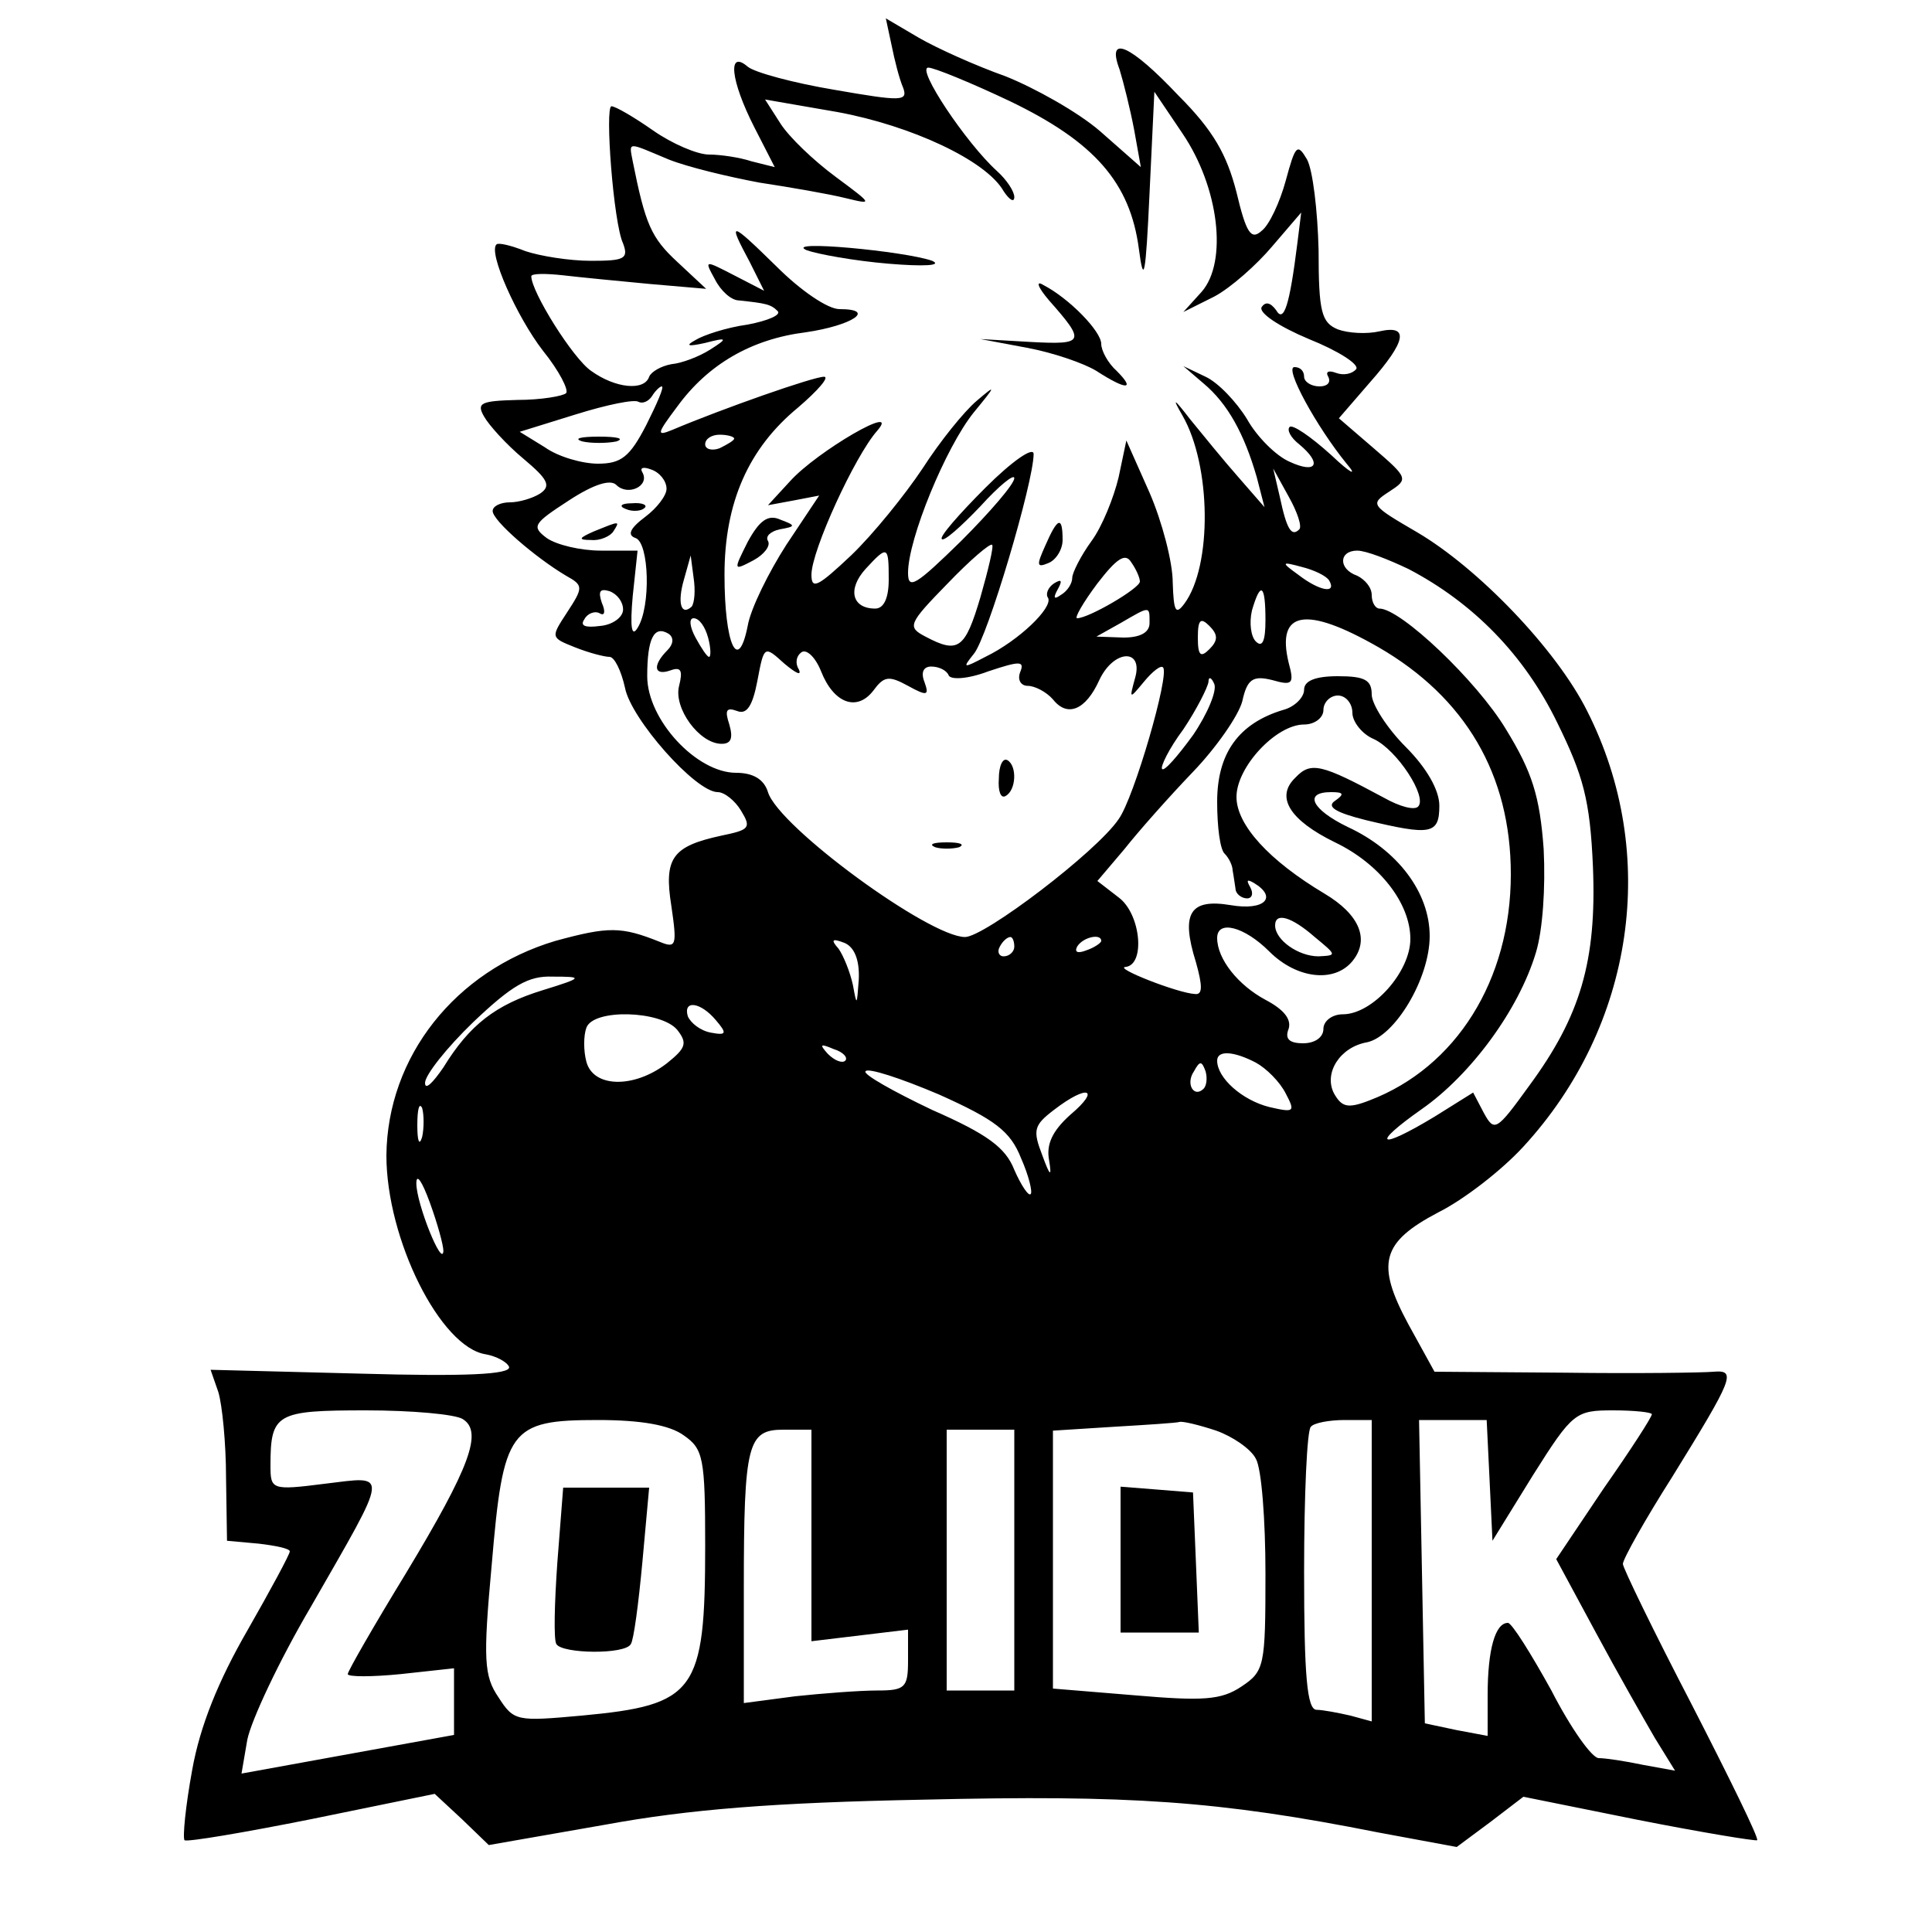 <?xml version="1.0" standalone="no"?>
<!DOCTYPE svg PUBLIC "-//W3C//DTD SVG 20010904//EN"
 "http://www.w3.org/TR/2001/REC-SVG-20010904/DTD/svg10.dtd">
<svg version="1.0" xmlns="http://www.w3.org/2000/svg"
 width="200pt" height="200pt" viewBox="0 0 200 200"
 preserveAspectRatio="xMidYMid meet">

<g transform="translate(0,200) scale(0.1,-0.1)"
fill="#000000" stroke="none">
<path d="M923 1953 c3 -15 8 -35 12 -44 5 -14 -2 -14 -71 -2 -42 7 -83 18 -90
24 -21 18 -18 -14 7 -63 l21 -41 -24 6 c-12 4 -32 7 -44 7 -12 0 -38 11 -58
25 -20 14 -39 25 -43 25 -7 0 2 -121 12 -142 6 -16 1 -18 -33 -18 -23 0 -53 5
-68 10 -15 6 -28 9 -30 7 -9 -8 21 -75 48 -110 17 -21 27 -41 24 -44 -3 -3
-26 -7 -50 -7 -38 -1 -43 -3 -35 -17 5 -9 23 -29 41 -44 25 -21 29 -28 17 -36
-8 -5 -22 -9 -31 -9 -10 0 -18 -4 -18 -9 0 -10 44 -48 76 -67 18 -10 18 -12 1
-38 -17 -26 -17 -26 8 -36 15 -6 31 -10 36 -10 5 0 12 -14 16 -32 6 -32 73
-108 96 -108 7 0 18 -9 24 -19 11 -18 9 -20 -20 -26 -51 -11 -60 -23 -52 -73
6 -41 5 -44 -12 -37 -40 16 -53 16 -108 1 -104 -31 -174 -120 -175 -222 0 -87
56 -199 103 -206 11 -2 22 -8 24 -13 2 -8 -47 -10 -153 -7 l-156 4 8 -23 c4
-13 8 -53 8 -89 l1 -65 33 -3 c17 -2 32 -5 32 -8 0 -3 -20 -40 -44 -82 -30
-52 -49 -99 -57 -144 -7 -38 -10 -70 -8 -73 3 -2 62 8 132 22 l127 26 28 -26
28 -27 120 21 c87 16 175 23 330 26 213 5 305 -1 471 -34 l81 -15 35 26 34 26
119 -24 c66 -13 121 -22 123 -21 2 2 -29 65 -68 141 -39 75 -71 141 -71 145 0
5 23 46 51 90 63 102 67 111 43 109 -10 -1 -80 -2 -154 -1 l-135 1 -27 49
c-34 63 -28 85 31 116 26 13 65 43 88 68 115 125 141 303 66 451 -32 64 -113
148 -176 185 -48 28 -49 29 -29 42 20 13 20 14 -16 45 l-36 31 32 37 c38 43
41 60 10 53 -13 -3 -32 -2 -43 2 -17 7 -20 18 -20 82 -1 41 -6 83 -12 94 -10
17 -12 15 -22 -22 -6 -22 -17 -46 -25 -52 -11 -10 -16 -2 -26 40 -10 39 -24
64 -60 100 -50 53 -75 64 -61 27 4 -13 11 -41 15 -62 l7 -39 -42 37 c-23 20
-68 45 -98 57 -31 11 -71 29 -90 40 l-34 20 6 -28z m123 -58 c87 -42 124 -84
133 -153 5 -38 7 -28 11 58 l5 105 29 -43 c38 -56 47 -133 20 -164 l-19 -21
32 16 c17 9 44 33 60 52 l30 35 -4 -32 c-8 -64 -14 -83 -22 -69 -6 8 -11 9
-15 3 -3 -6 18 -20 49 -33 30 -12 52 -26 49 -31 -4 -5 -13 -7 -21 -4 -8 3 -11
1 -8 -4 3 -6 -1 -10 -9 -10 -9 0 -16 5 -16 10 0 6 -4 10 -10 10 -11 0 23 -62
54 -100 12 -14 4 -10 -16 9 -21 19 -40 32 -43 29 -3 -3 1 -11 10 -18 24 -20
18 -31 -10 -18 -14 6 -34 26 -44 44 -11 18 -30 38 -43 44 l-23 11 21 -18 c25
-21 42 -52 55 -97 l8 -31 -27 31 c-15 17 -37 44 -50 60 -17 22 -19 23 -8 4 30
-52 31 -156 2 -195 -9 -12 -11 -8 -12 22 0 21 -11 63 -24 93 l-24 54 -8 -38
c-5 -21 -17 -51 -28 -66 -11 -15 -20 -33 -20 -38 0 -6 -5 -14 -12 -18 -7 -5
-8 -3 -3 6 5 9 4 11 -4 6 -6 -4 -9 -11 -6 -15 5 -10 -30 -44 -65 -61 -23 -12
-24 -12 -12 3 14 16 62 178 62 207 0 8 -22 -7 -50 -35 -27 -27 -48 -51 -45
-53 2 -3 20 13 40 34 19 21 35 34 35 29 0 -6 -25 -35 -55 -65 -47 -46 -55 -51
-55 -33 0 35 39 130 68 166 23 28 24 30 3 12 -13 -11 -38 -42 -56 -70 -18 -27
-51 -68 -74 -90 -34 -32 -41 -36 -41 -20 0 25 45 123 68 149 26 30 -62 -21
-90 -52 l-23 -25 27 5 26 5 -34 -51 c-18 -28 -37 -66 -40 -84 -10 -50 -24 -19
-24 53 0 75 25 131 76 173 21 18 33 32 27 32 -11 0 -105 -33 -157 -55 -17 -7
-16 -4 5 24 32 44 77 70 133 77 48 7 74 24 35 24 -12 0 -40 19 -65 44 -49 48
-51 48 -28 5 l15 -30 -31 16 c-31 16 -31 16 -20 -4 6 -12 17 -22 25 -22 28 -3
33 -4 40 -11 4 -4 -10 -10 -31 -14 -22 -3 -46 -11 -54 -16 -11 -6 -8 -7 10 -3
23 6 24 5 5 -7 -11 -7 -29 -14 -40 -15 -11 -2 -21 -8 -23 -13 -5 -15 -35 -12
-60 6 -19 13 -62 82 -62 98 0 3 15 3 33 1 17 -2 58 -6 90 -9 l58 -5 -30 28
c-27 25 -33 39 -46 104 -4 21 -6 20 37 2 20 -8 62 -18 94 -24 33 -5 73 -12 89
-16 29 -7 29 -7 -10 22 -23 17 -48 41 -57 55 l-16 25 75 -13 c76 -14 154 -50
172 -82 6 -9 11 -12 11 -6 0 6 -8 18 -18 27 -32 29 -84 107 -71 107 6 0 45
-16 85 -35z m-377 -335 c-17 -33 -26 -40 -50 -40 -16 0 -41 7 -55 17 l-26 16
58 18 c32 10 61 16 65 13 4 -2 10 0 14 6 3 5 8 10 10 10 3 0 -5 -18 -16 -40z
m91 -14 c0 -2 -7 -6 -15 -10 -8 -3 -15 -1 -15 4 0 6 7 10 15 10 8 0 15 -2 15
-4z m-70 -52 c0 -7 -10 -20 -22 -29 -16 -12 -19 -19 -10 -22 14 -5 16 -71 2
-93 -6 -10 -8 0 -5 33 l5 47 -38 0 c-21 0 -46 6 -56 13 -16 12 -14 15 23 39
26 17 43 22 49 16 12 -12 35 -1 27 13 -3 5 1 6 9 3 9 -3 16 -12 16 -20z m655
-42 c-8 -8 -13 0 -20 33 l-7 30 16 -29 c9 -16 14 -31 11 -34z m-330 -70 c-16
-54 -23 -59 -57 -41 -19 10 -18 13 23 55 23 24 44 42 46 40 2 -1 -4 -26 -12
-54z m-95 18 c0 -19 -5 -30 -14 -30 -24 0 -29 20 -10 41 23 25 24 24 24 -11z
m260 -2 c0 -7 -53 -38 -65 -38 -3 0 6 16 21 36 20 26 29 32 35 22 5 -7 9 -16
9 -20z m278 13 c67 -35 120 -89 154 -159 27 -55 34 -80 37 -149 4 -98 -13
-155 -66 -227 -34 -47 -36 -48 -47 -28 l-11 21 -40 -25 c-58 -35 -67 -30 -13
8 50 35 100 102 118 162 7 23 10 67 8 107 -4 55 -12 80 -39 124 -30 50 -109
125 -131 125 -4 0 -8 6 -8 14 0 8 -7 16 -15 20 -20 7 -19 26 0 26 9 0 32 -9
53 -19z m-742 -39 c-11 -10 -15 4 -8 28 l7 25 3 -23 c2 -13 1 -26 -2 -30z
m660 27 c8 -14 -10 -11 -32 6 -18 13 -18 14 4 8 12 -3 25 -9 28 -14z m-731
-30 c0 -8 -11 -16 -24 -17 -15 -2 -21 0 -16 7 3 6 11 9 16 6 5 -3 6 2 2 11 -4
12 -2 15 8 12 8 -3 14 -11 14 -19z m665 -11 c0 -21 -3 -29 -10 -22 -5 5 -7 19
-4 32 9 31 14 27 14 -10z m-120 -3 c0 -10 -10 -15 -27 -15 l-28 1 25 14 c31
18 30 18 30 0z m-457 -15 c3 -11 3 -20 1 -20 -2 0 -8 9 -14 20 -6 11 -7 20 -2
20 6 0 12 -9 15 -20z m519 -12 c-9 -9 -12 -7 -12 12 0 19 3 21 12 12 9 -9 9
-15 0 -24z m175 2 c90 -52 137 -132 137 -235 0 -110 -57 -200 -146 -234 -23
-9 -29 -7 -37 7 -11 21 6 48 34 53 29 6 65 66 65 110 0 45 -33 89 -85 113 -37
18 -46 36 -17 36 13 0 14 -2 4 -9 -9 -6 0 -12 32 -20 67 -16 76 -15 76 15 0
16 -13 39 -35 61 -19 19 -35 44 -35 54 0 15 -7 19 -35 19 -24 0 -35 -5 -35
-14 0 -8 -10 -18 -22 -21 -46 -14 -68 -45 -68 -95 0 -26 3 -50 8 -54 4 -4 8
-12 8 -17 1 -5 2 -13 3 -19 0 -5 6 -10 12 -10 5 0 7 5 3 12 -4 7 -3 8 4 4 25
-15 11 -29 -24 -23 -42 7 -52 -8 -36 -59 7 -25 7 -34 -1 -33 -18 1 -84 27 -72
28 21 2 16 55 -7 72 l-22 17 28 33 c15 19 47 55 71 80 24 25 47 58 51 73 5 23
11 27 31 22 21 -6 23 -4 17 18 -13 54 18 59 93 16z m-736 -3 c-16 -16 -14 -27
3 -21 11 4 13 0 9 -16 -6 -23 21 -60 44 -60 10 0 12 6 8 20 -5 15 -3 18 8 14
10 -4 16 5 21 31 7 37 7 37 28 18 12 -10 18 -13 15 -6 -4 6 -3 14 3 18 5 3 14
-5 20 -20 13 -33 37 -42 54 -20 11 15 16 16 36 5 20 -11 22 -10 17 4 -4 10 -1
16 7 16 8 0 16 -4 18 -9 2 -5 20 -4 41 4 33 11 38 11 33 -1 -3 -8 1 -14 8 -14
7 0 19 -6 26 -14 15 -19 34 -11 48 20 15 32 46 33 37 2 -6 -22 -6 -22 9 -4 9
11 18 18 20 15 7 -7 -30 -135 -46 -157 -23 -34 -139 -122 -159 -122 -37 0
-193 114 -204 150 -4 13 -15 20 -33 20 -41 0 -92 55 -92 100 0 39 7 53 22 44
6 -4 5 -11 -1 -17z m544 -88 c-16 -22 -30 -38 -32 -35 -2 2 7 21 22 41 14 21
25 43 26 49 0 6 3 5 6 -2 3 -7 -7 -31 -22 -53z m165 23 c0 -9 10 -22 22 -27
24 -11 56 -60 46 -70 -4 -4 -19 0 -35 9 -65 35 -76 38 -92 21 -21 -20 -6 -44
41 -67 46 -22 78 -63 78 -100 0 -34 -39 -78 -70 -78 -11 0 -20 -7 -20 -15 0
-9 -9 -15 -21 -15 -15 0 -19 5 -15 15 3 10 -5 20 -24 30 -28 15 -50 42 -50 64
0 19 28 12 54 -14 28 -28 67 -33 86 -10 18 22 8 48 -29 70 -57 34 -91 71 -91
100 0 31 41 75 70 75 11 0 20 7 20 15 0 8 7 15 15 15 8 0 15 -8 15 -18z m-39
-232 c23 -19 23 -19 4 -20 -21 0 -45 17 -45 32 0 14 17 9 41 -12z m-472 -44
c-2 -27 -2 -28 -6 -6 -3 14 -10 31 -15 38 -8 9 -7 11 6 6 10 -4 16 -17 15 -38z
m161 34 c0 -5 -5 -10 -11 -10 -5 0 -7 5 -4 10 3 6 8 10 11 10 2 0 4 -4 4 -10z
m90 6 c0 -2 -7 -7 -16 -10 -8 -3 -12 -2 -9 4 6 10 25 14 25 6z m-578 -51 c-49
-15 -76 -36 -103 -80 -11 -16 -19 -24 -19 -16 0 8 22 36 50 63 40 38 57 48 82
47 32 0 32 -1 -10 -14z m179 -31 c12 -14 11 -16 -5 -13 -11 2 -21 10 -24 17
-5 17 13 15 29 -4z m-40 -10 c11 -14 9 -19 -11 -35 -34 -26 -76 -25 -83 2 -3
11 -3 27 0 35 7 20 77 18 94 -2z m174 -32 c-3 -3 -11 0 -18 7 -9 10 -8 11 6 5
10 -3 15 -9 12 -12z m425 -2 c11 -6 25 -20 31 -32 10 -19 9 -20 -17 -14 -28 7
-54 30 -54 48 0 11 17 10 40 -2z m-243 -99 c8 -18 12 -35 10 -37 -2 -3 -10 9
-17 25 -9 23 -28 37 -85 62 -40 19 -72 37 -69 40 2 4 36 -7 76 -24 58 -26 74
-38 85 -66z m189 72 c-10 -10 -19 5 -10 18 6 11 8 11 12 0 2 -7 1 -15 -2 -18z
m-138 -27 c-19 -17 -25 -31 -22 -47 3 -18 1 -17 -7 5 -10 26 -9 31 12 47 35
27 49 22 17 -5z m-671 -23 c-3 -10 -5 -4 -5 12 0 17 2 24 5 18 2 -7 2 -21 0
-30z m22 -118 c-1 -18 -28 49 -28 70 0 11 6 2 14 -20 8 -22 14 -44 14 -50z
m20 -174 c21 -13 8 -49 -59 -160 -33 -54 -60 -101 -60 -104 0 -3 25 -3 55 0
l55 6 0 -35 0 -34 -110 -20 -110 -20 6 35 c4 20 33 82 66 138 82 143 81 135
14 127 -55 -7 -56 -6 -56 19 0 54 6 57 99 57 47 0 92 -4 100 -9z m1231 5 c0
-3 -22 -37 -50 -77 l-49 -73 41 -76 c22 -41 50 -90 61 -109 l21 -34 -33 6
c-19 4 -39 7 -46 7 -7 0 -29 31 -49 70 -21 38 -41 70 -45 70 -13 0 -21 -27
-21 -75 l0 -42 -32 6 -33 7 -3 157 -3 157 35 0 35 0 3 -62 3 -63 42 68 c41 65
44 67 83 67 22 0 40 -2 40 -4z m-1002 -22 c20 -14 22 -23 22 -114 0 -152 -10
-165 -128 -176 -67 -6 -70 -6 -86 19 -15 22 -16 39 -7 137 12 141 18 150 110
150 44 0 74 -5 89 -16z m551 5 c17 -6 36 -19 41 -29 6 -10 10 -64 10 -119 0
-96 -1 -101 -25 -117 -21 -14 -40 -15 -110 -9 l-85 7 0 133 0 134 63 4 c34 2
65 4 68 5 3 1 20 -3 38 -9z m161 -145 l0 -156 -22 6 c-13 3 -29 6 -35 6 -10 0
-13 35 -13 143 0 79 3 147 7 150 3 4 19 7 35 7 l28 0 0 -156z m-580 36 l0
-109 50 6 50 6 0 -32 c0 -28 -3 -31 -32 -31 -18 0 -57 -3 -85 -6 l-53 -7 0
119 c0 150 4 164 41 164 l29 0 0 -110z m210 -25 l0 -135 -35 0 -35 0 0 135 0
135 35 0 35 0 0 -135z"/>
<path d="M835 1741 c11 -4 49 -11 85 -14 36 -3 56 -2 45 3 -28 10 -155 22
-130 11z"/>
<path d="M1086 1689 c38 -43 37 -46 -19 -43 l-52 3 48 -9 c27 -5 59 -16 72
-24 31 -20 41 -20 21 0 -9 8 -16 21 -16 28 0 13 -33 47 -60 61 -8 5 -6 -2 6
-16z"/>
<path d="M774 1439 c-15 -30 -15 -30 6 -19 11 6 18 15 15 20 -3 5 3 10 12 12
17 3 17 4 1 10 -13 6 -22 -1 -34 -23z"/>
<path d="M1082 1435 c-9 -20 -9 -23 3 -18 8 3 15 14 15 24 0 25 -5 24 -18 -6z"/>
<path d="M603 1543 c9 -2 25 -2 35 0 9 3 1 5 -18 5 -19 0 -27 -2 -17 -5z"/>
<path d="M648 1473 c7 -3 16 -2 19 1 4 3 -2 6 -13 5 -11 0 -14 -3 -6 -6z"/>
<path d="M615 1450 c-16 -7 -17 -9 -3 -9 9 -1 20 4 23 9 7 11 7 11 -20 0z"/>
<path d="M1034 1194 c-1 -13 2 -21 7 -18 11 6 12 31 2 37 -5 3 -9 -6 -9 -19z"/>
<path d="M968 1123 c6 -2 18 -2 25 0 6 3 1 5 -13 5 -14 0 -19 -2 -12 -5z"/>
<path d="M577 383 c-3 -42 -4 -81 -1 -85 6 -10 71 -11 77 0 3 4 8 42 12 85 l7
77 -45 0 -44 0 -6 -77z"/>
<path d="M1160 386 l0 -76 40 0 41 0 -3 73 -3 72 -37 3 -38 3 0 -75z"/>
</g>
</svg>
